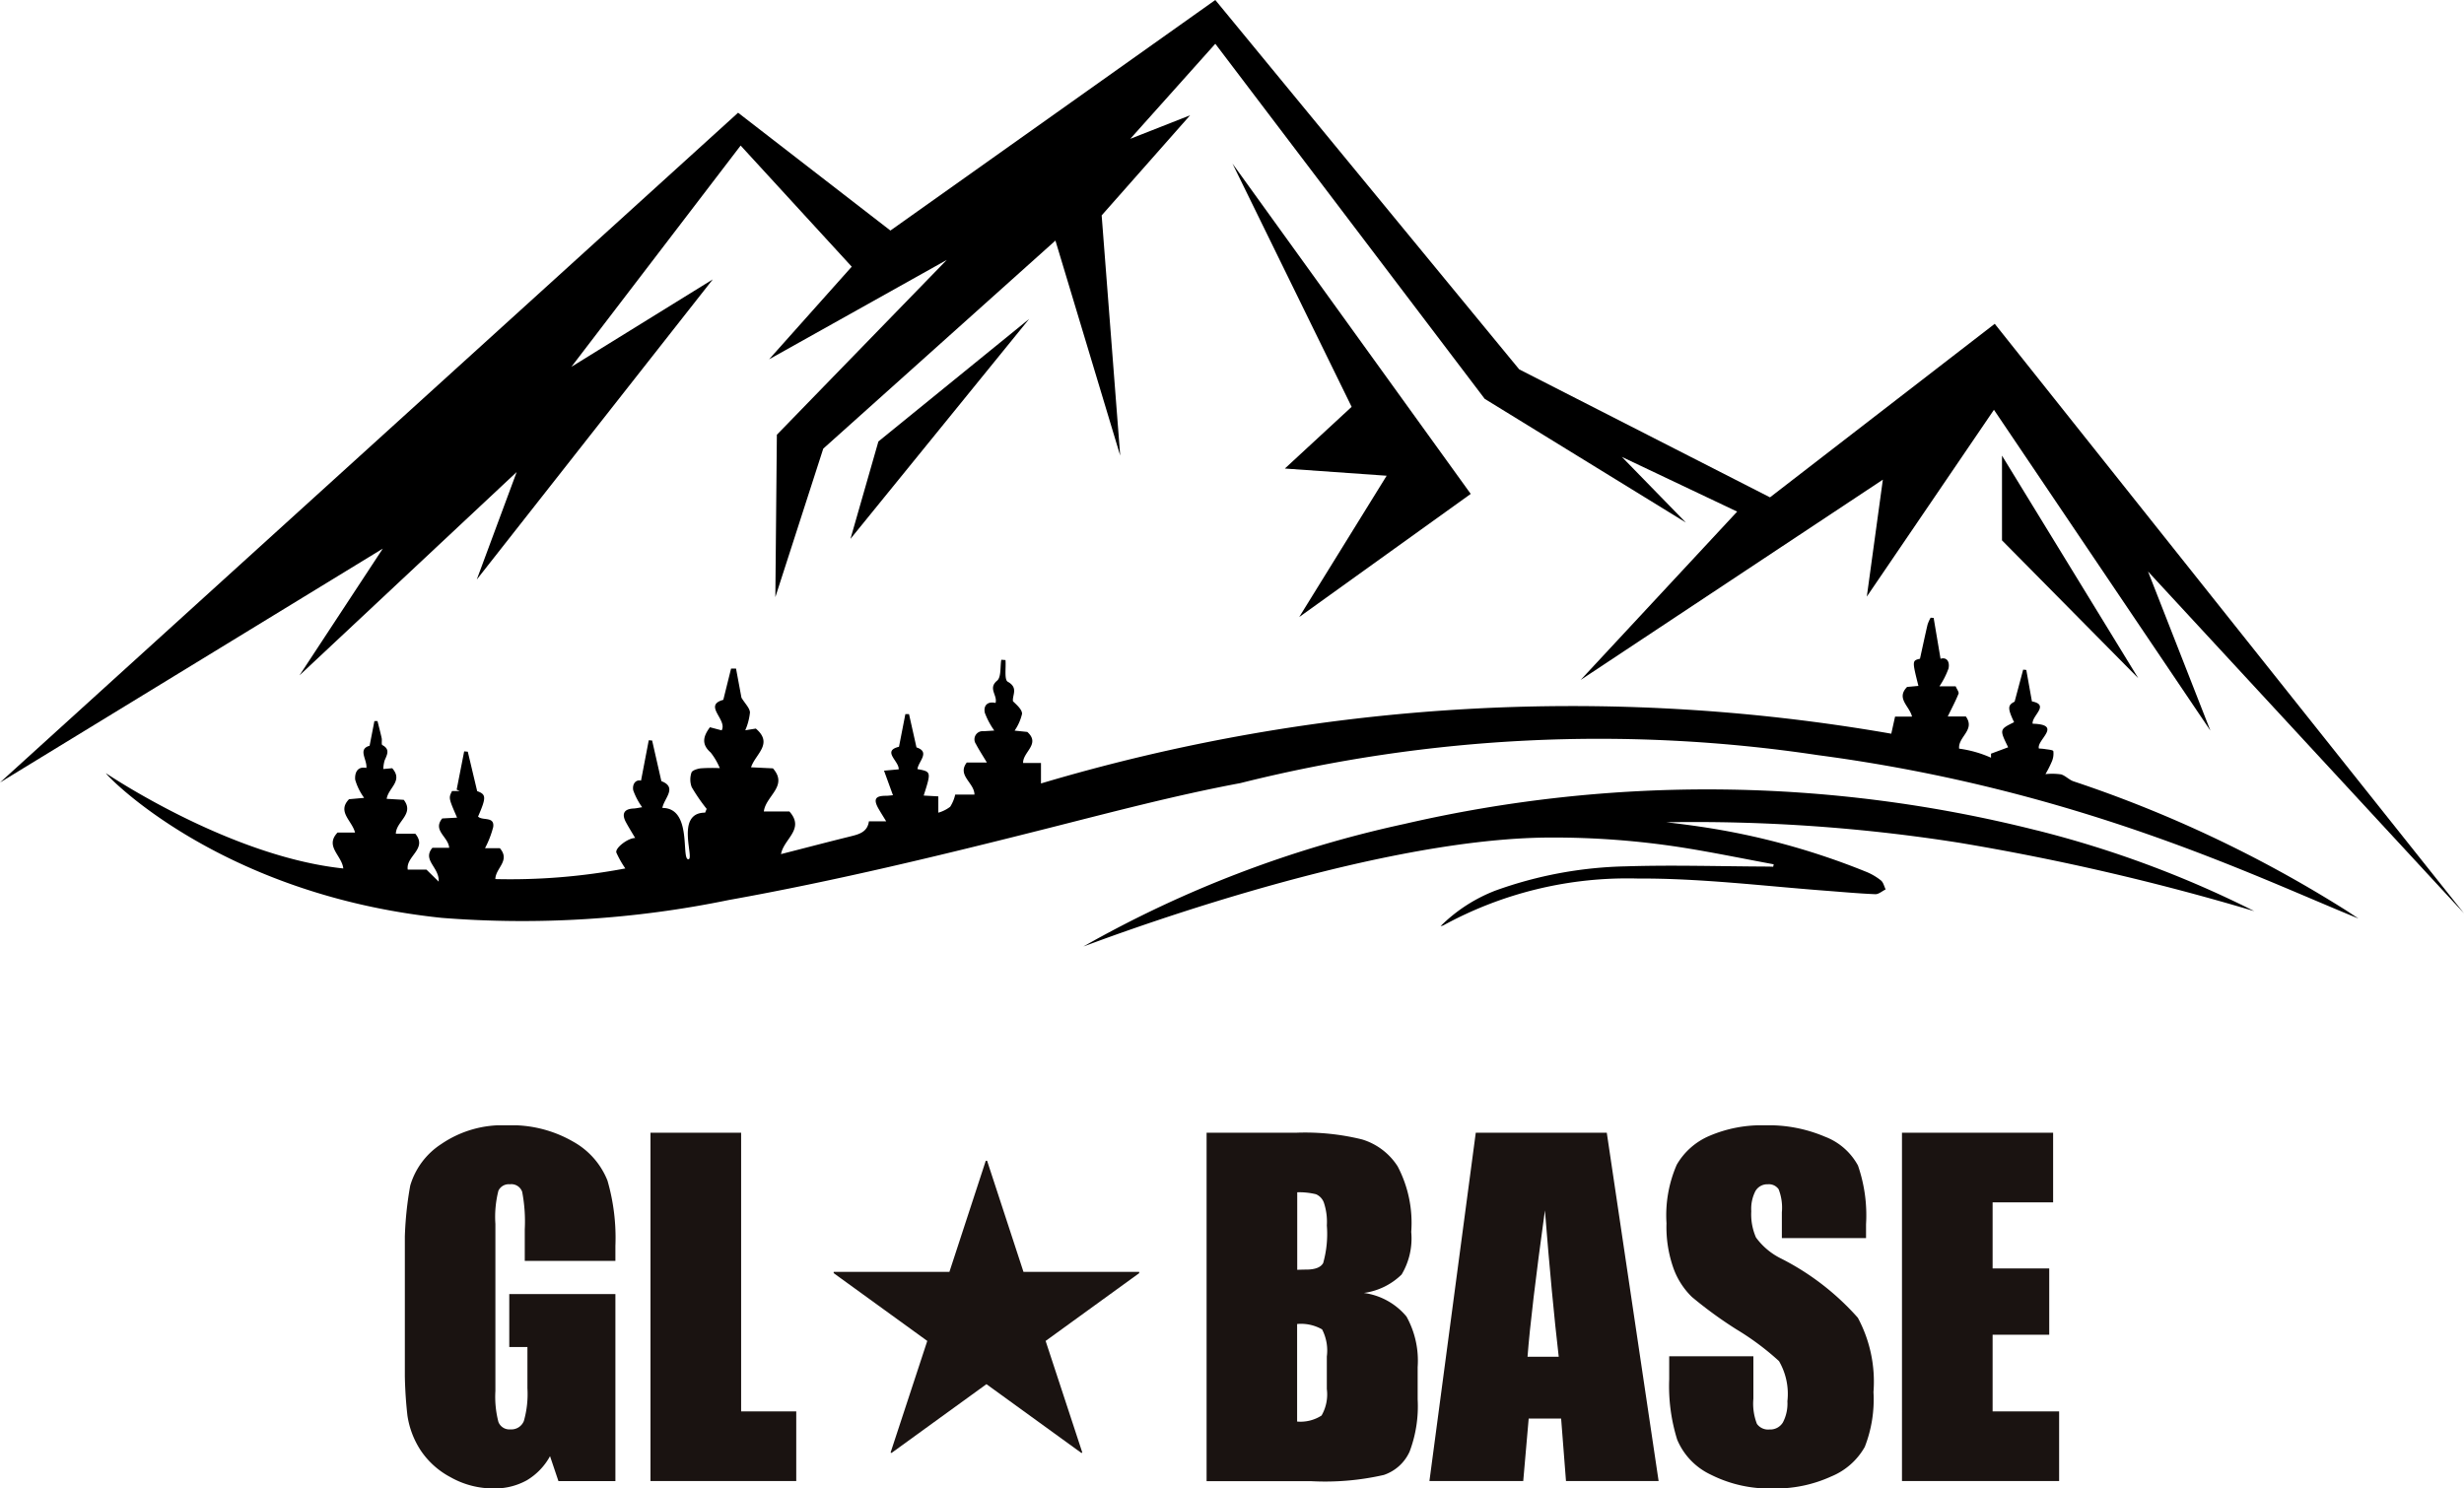 <svg xmlns="http://www.w3.org/2000/svg" xmlns:xlink="http://www.w3.org/1999/xlink" width="110.319" height="66.652" viewBox="0 0 110.319 66.652">
  <defs>
    <clipPath id="clip-path">
      <rect id="Rectangle_15877" data-name="Rectangle 15877" width="110.319" height="42.383" fill="none"/>
    </clipPath>
    <clipPath id="clip-path-2">
      <rect id="Rectangle_15975" data-name="Rectangle 15975" width="74.067" height="16.261" fill="none"/>
    </clipPath>
  </defs>
  <g id="Group_27466" data-name="Group 27466" transform="translate(-20 -21.5)">
    <g id="Group_1848" data-name="Group 1848" transform="translate(-13 -8)">
      <g id="Group_1808" data-name="Group 1808" transform="translate(33 29.5)">
        <path id="Path_2541" data-name="Path 2541" d="M54.412,0,39.866,10.324l-6.82-5.276L0,35.04,17.139,24.567l-3.73,5.676,9.724-9.106-1.787,4.816L31.913,12.511l-6.33,3.915L33.16,6.518l4.974,5.424-3.7,4.148,7.954-4.45-7.606,7.828-.068,7.272,2.145-6.65,10.395-9.317,2.9,9.629L49.324,9.646l3.96-4.484L50.606,6.216,54.412,1.96l12.062,15.9L75.481,23.4l-2.866-2.94,5.162,2.45-7.008,7.538L84.3,21.479l-.718,5.236,5.692-8.364,9.69,14.366-2.792-7.126L110.319,40.9l-21.01-26.4L79.247,22.271,68.018,16.54Z" transform="translate(0 0)"/>
        <path id="Path_2542" data-name="Path 2542" d="M568.355,210.12l-6.754,5.491-1.251,4.362Z" transform="translate(-522.273 -195.842)" fill-rule="evenodd"/>
        <path id="Path_2543" data-name="Path 2543" d="M812.076,107.809,822.742,122.6l-7.679,5.514,3.915-6.328-4.558-.322,2.99-2.763Z" transform="translate(-756.894 -100.483)" fill-rule="evenodd"/>
        <path id="Path_2544" data-name="Path 2544" d="M1319.077,300.249l6.1,9.965-6.1-6.171Z" transform="translate(-1229.443 -279.846)" fill-rule="evenodd"/>
        <g id="Group_1807" data-name="Group 1807" transform="translate(0 0)">
          <g id="Group_1806" data-name="Group 1806" clip-path="url(#clip-path)">
            <path id="Path_2545" data-name="Path 2545" d="M111.561,414.09V413.2h-.8c-.019-.492.795-.849.187-1.39l-.567-.059a2.2,2.2,0,0,0,.333-.754c0-.193-.23-.389-.407-.561-.038-.282.256-.6-.235-.875-.162-.092-.071-.633-.1-.969l-.188-.014c-.054.321,0,.777-.185.934-.425.352.026.651-.072,1-.36-.083-.551.118-.479.444a3.442,3.442,0,0,0,.422.792c-.207.013-.344.023-.483.029a.366.366,0,0,0-.341.57c.137.262.3.51.493.833h-.9c-.447.581.338.9.344,1.434h-.862a1.692,1.692,0,0,1-.225.546,1.578,1.578,0,0,1-.531.266v-.73l-.655-.037c.34-1.068.34-1.068-.279-1.185.034-.336.591-.767-.044-.971l-.334-1.49h-.164l-.285,1.461c-.78.191.014.645-.014,1.011l-.656.06.4,1.1c-.114.009-.22.026-.327.025-.465,0-.557.157-.322.574.1.174.207.342.346.569h-.774c-.068.5-.469.587-.878.688-1,.247-2,.51-3.057.78.12-.686,1.083-1.116.374-1.91H99.153c.083-.7,1.106-1.134.407-1.93l-.98-.047c.191-.593,1.016-1.052.214-1.734l-.473.076a2.678,2.678,0,0,0,.211-.8c-.014-.2-.214-.385-.381-.658l-.243-1.305-.222,0-.348,1.4c-.918.247.195.889-.074,1.366l-.525-.139c-.292.395-.4.753.033,1.131a2.921,2.921,0,0,1,.409.7,7.527,7.527,0,0,0-.858.009c-.149.019-.381.092-.41.191a.965.965,0,0,0,.011.652,8.178,8.178,0,0,0,.669.973l-.069.168c-1.368,0-.441,2.124-.759,2.089s.184-2.3-1.156-2.3c.078-.434.688-.919-.044-1.2l-.414-1.819-.151-.01-.346,1.807c-.221-.058-.4.136-.349.432a3.048,3.048,0,0,0,.4.759c-.153.023-.268.052-.384.057-.425.018-.548.235-.339.62.119.219.25.43.41.7-.325,0-.912.452-.841.657a4.539,4.539,0,0,0,.4.707,27.646,27.646,0,0,1-5.819.476c.006-.492.687-.823.2-1.384H86.67a4.375,4.375,0,0,0,.366-.948c.066-.493-.48-.268-.678-.467.378-.87.362-.993-.04-1.139l-.42-1.766-.162-.015-.336,1.713.137.065h-.345c-.155.311-.155.311.226,1.19l-.665.036c-.443.542.275.819.312,1.313h-.75c-.472.559.32.872.279,1.516l-.546-.537h-.838c-.1-.6.9-.932.339-1.607h-.872c.006-.553.847-.883.354-1.519l-.765-.045c.078-.5.75-.8.248-1.37l-.4.035a1.641,1.641,0,0,1,.059-.38c.108-.257.261-.5-.1-.691-.051-.027-.009-.207-.031-.312-.056-.256-.124-.51-.187-.764l-.138,0-.215,1.106c-.547.155-.1.616-.145.993-.439-.088-.524.272-.5.528a2.592,2.592,0,0,0,.4.812l-.676.061c-.546.563.135.957.269,1.494h-.784c-.583.617.195,1.021.258,1.607-5.086-.536-10.506-4.19-10.626-4.263-.031.042,5.043,5.433,15.033,6.475a45.8,45.8,0,0,0,12.854-.8c4.8-.859,9.537-2.011,14.264-3.206,2.867-.725,5.733-1.485,8.637-2.028a66,66,0,0,1,25.861-1.253c11.664,1.546,19.53,5.42,24.2,7.316-.226-.148-.45-.3-.679-.443a56.063,56.063,0,0,0-12.077-5.7c-.2-.067-.358-.251-.557-.311a2.838,2.838,0,0,0-.7-.011,4.979,4.979,0,0,0,.28-.552.9.9,0,0,0,.073-.475c-.017-.064-.258-.074-.4-.1a2.4,2.4,0,0,0-.247-.02c-.118-.381,1.093-1.074-.281-1.111-.044-.361.783-.84-.031-1-.09-.5-.171-.956-.252-1.408l-.14-.014-.383,1.434c-.307.155-.325.287-.024.919-.656.325-.656.325-.265,1.124l-.768.286q0,.09,0,.181a5.18,5.18,0,0,0-1.427-.406c-.057-.535.738-.831.3-1.441h-.809c.18-.371.349-.687.482-1.018.029-.073-.074-.2-.128-.332h-.727a3.618,3.618,0,0,0,.407-.8c.064-.3-.08-.52-.357-.433l-.309-1.83-.135-.009a1.753,1.753,0,0,0-.138.309c-.115.49-.219.983-.339,1.528-.353.087-.353.087-.07,1.217l-.507.046c-.506.518.11.855.221,1.33H149.8l-.169.764a83.25,83.25,0,0,0-38.07,2.228" transform="translate(-64.954 -379.034)" fill-rule="evenodd"/>
            <path id="Path_2546" data-name="Path 2546" d="M756.526,522.067a60.229,60.229,0,0,0-28.329-.284,50.9,50.9,0,0,0-14.353,5.483c.069-.009,12.6-4.878,20.954-4.878a37.289,37.289,0,0,1,5.845.445c1.374.217,2.737.5,4.105.753l-.022.108c-.081,0-.161-.006-.242-.006-2.118-.009-4.238-.076-6.354-.01a18.282,18.282,0,0,0-5.84,1.085,7.115,7.115,0,0,0-2.455,1.591.735.735,0,0,0,.118-.03,17.158,17.158,0,0,1,8.716-2.1c2.8-.014,5.578.33,8.363.542.755.057,1.509.128,2.264.159.152.006.31-.139.465-.215-.068-.135-.1-.309-.21-.4a2.652,2.652,0,0,0-.655-.385,32.207,32.207,0,0,0-7.419-2.021q-.767-.114-1.536-.2a76.018,76.018,0,0,1,13.124.919,108.812,108.812,0,0,1,13.2,3.061,47.192,47.192,0,0,0-9.735-3.618" transform="translate(-665.336 -484.883)" fill-rule="evenodd"/>
          </g>
        </g>
      </g>
      <g id="Group_1865" data-name="Group 1865" transform="translate(51.126 79.891)">
        <g id="Group_1864" data-name="Group 1864" transform="translate(0 0)" clip-path="url(#clip-path-2)">
          <path id="Path_3003" data-name="Path 3003" d="M9.427,6.073H5.369V4.656a7.036,7.036,0,0,0-.116-1.677A.513.513,0,0,0,4.7,2.641a.511.511,0,0,0-.511.289,4.72,4.72,0,0,0-.135,1.485V11.9a4.47,4.47,0,0,0,.135,1.383.526.526,0,0,0,.54.333.6.6,0,0,0,.6-.376,4.395,4.395,0,0,0,.159-1.465V9.928H4.675V7.557H9.427v8.377H6.877L6.5,14.816A2.839,2.839,0,0,1,5.455,15.9a2.955,2.955,0,0,1-1.49.361,3.873,3.873,0,0,1-1.914-.5A3.66,3.66,0,0,1,.695,14.536,3.891,3.891,0,0,1,.116,13,18.513,18.513,0,0,1,0,10.584V5.947A15.518,15.518,0,0,1,.241,2.7,3.333,3.333,0,0,1,1.624.844,4.849,4.849,0,0,1,4.579,0,5.5,5.5,0,0,1,7.538.733a3.457,3.457,0,0,1,1.533,1.74A9.217,9.217,0,0,1,9.427,5.4Z" transform="translate(0 0)" fill="#1a1311"/>
          <path id="Path_3004" data-name="Path 3004" d="M30.8.8V13.28h2.468V16.4H26.742V.8Z" transform="translate(-15.744 -0.469)" fill="#1a1311"/>
          <path id="Path_3005" data-name="Path 3005" d="M87.281.8H91.33a10.681,10.681,0,0,1,2.906.3,2.881,2.881,0,0,1,1.6,1.209,5.436,5.436,0,0,1,.607,2.933,3.155,3.155,0,0,1-.429,1.907,2.987,2.987,0,0,1-1.692.828,3,3,0,0,1,1.909,1.056,4.074,4.074,0,0,1,.5,2.262v1.446a5.743,5.743,0,0,1-.362,2.343,1.948,1.948,0,0,1-1.152,1.042,11.8,11.8,0,0,1-3.239.28H87.281Zm4.058,2.67v3.47q.26-.01.4-.01.6,0,.762-.294a4.806,4.806,0,0,0,.164-1.682,2.715,2.715,0,0,0-.135-1.027.647.647,0,0,0-.352-.371,3.135,3.135,0,0,0-.844-.087m0,5.9v4.366a1.731,1.731,0,0,0,1.094-.27,1.893,1.893,0,0,0,.236-1.186V10.822a2.056,2.056,0,0,0-.212-1.214,1.9,1.9,0,0,0-1.118-.241" transform="translate(-51.385 -0.469)" fill="#1a1311"/>
          <path id="Path_3006" data-name="Path 3006" d="M119.486.8,121.807,16.4H117.66l-.218-2.8H115.99l-.244,2.8h-4.2L113.621.8Zm-2.151,10.034q-.308-2.651-.618-6.555-.62,4.483-.779,6.555Z" transform="translate(-65.673 -0.469)" fill="#1a1311"/>
          <path id="Path_3007" data-name="Path 3007" d="M146.279,5.051H142.51V3.894a2.263,2.263,0,0,0-.145-1.031.531.531,0,0,0-.482-.222.613.613,0,0,0-.554.3,1.733,1.733,0,0,0-.188.906,2.575,2.575,0,0,0,.211,1.177,3.067,3.067,0,0,0,1.147.954,11.569,11.569,0,0,1,3.413,2.64,6.05,6.05,0,0,1,.7,3.326,5.831,5.831,0,0,1-.39,2.458,3.056,3.056,0,0,1-1.509,1.326,5.967,5.967,0,0,1-2.6.535,5.819,5.819,0,0,1-2.781-.617,3.026,3.026,0,0,1-1.509-1.571,8.054,8.054,0,0,1-.357-2.708V10.343h3.769v1.9a2.5,2.5,0,0,0,.159,1.128.615.615,0,0,0,.564.25.661.661,0,0,0,.6-.318,1.815,1.815,0,0,0,.2-.944,2.924,2.924,0,0,0-.376-1.8,11.963,11.963,0,0,0-1.9-1.417,18.643,18.643,0,0,1-2-1.456,3.4,3.4,0,0,1-.814-1.253,5.511,5.511,0,0,1-.323-2.044,5.67,5.67,0,0,1,.458-2.622,3.081,3.081,0,0,1,1.479-1.3A5.909,5.909,0,0,1,141.748,0a6.43,6.43,0,0,1,2.694.511A2.82,2.82,0,0,1,145.917,1.8a6.812,6.812,0,0,1,.362,2.636Z" transform="translate(-80.858 0)" fill="#1a1311"/>
          <path id="Path_3008" data-name="Path 3008" d="M162.984.8h6.767V3.92h-2.709V6.879h2.535V9.848h-2.535V13.28h2.978V16.4h-7.036Z" transform="translate(-95.954 -0.469)" fill="#1a1311"/>
          <path id="Path_3009" data-name="Path 3009" d="M55.18,8.834h5.181v.059l-4.189,3.035,1.643,5-.044.015-4.249-3.079-4.248,3.079-.044-.015,1.643-5-4.19-3.035V8.834h5.182L53.492,3.86h.06Z" transform="translate(-27.483 -2.272)" fill="#1a1311"/>
        </g>
      </g>
    </g>
  </g>
</svg>
